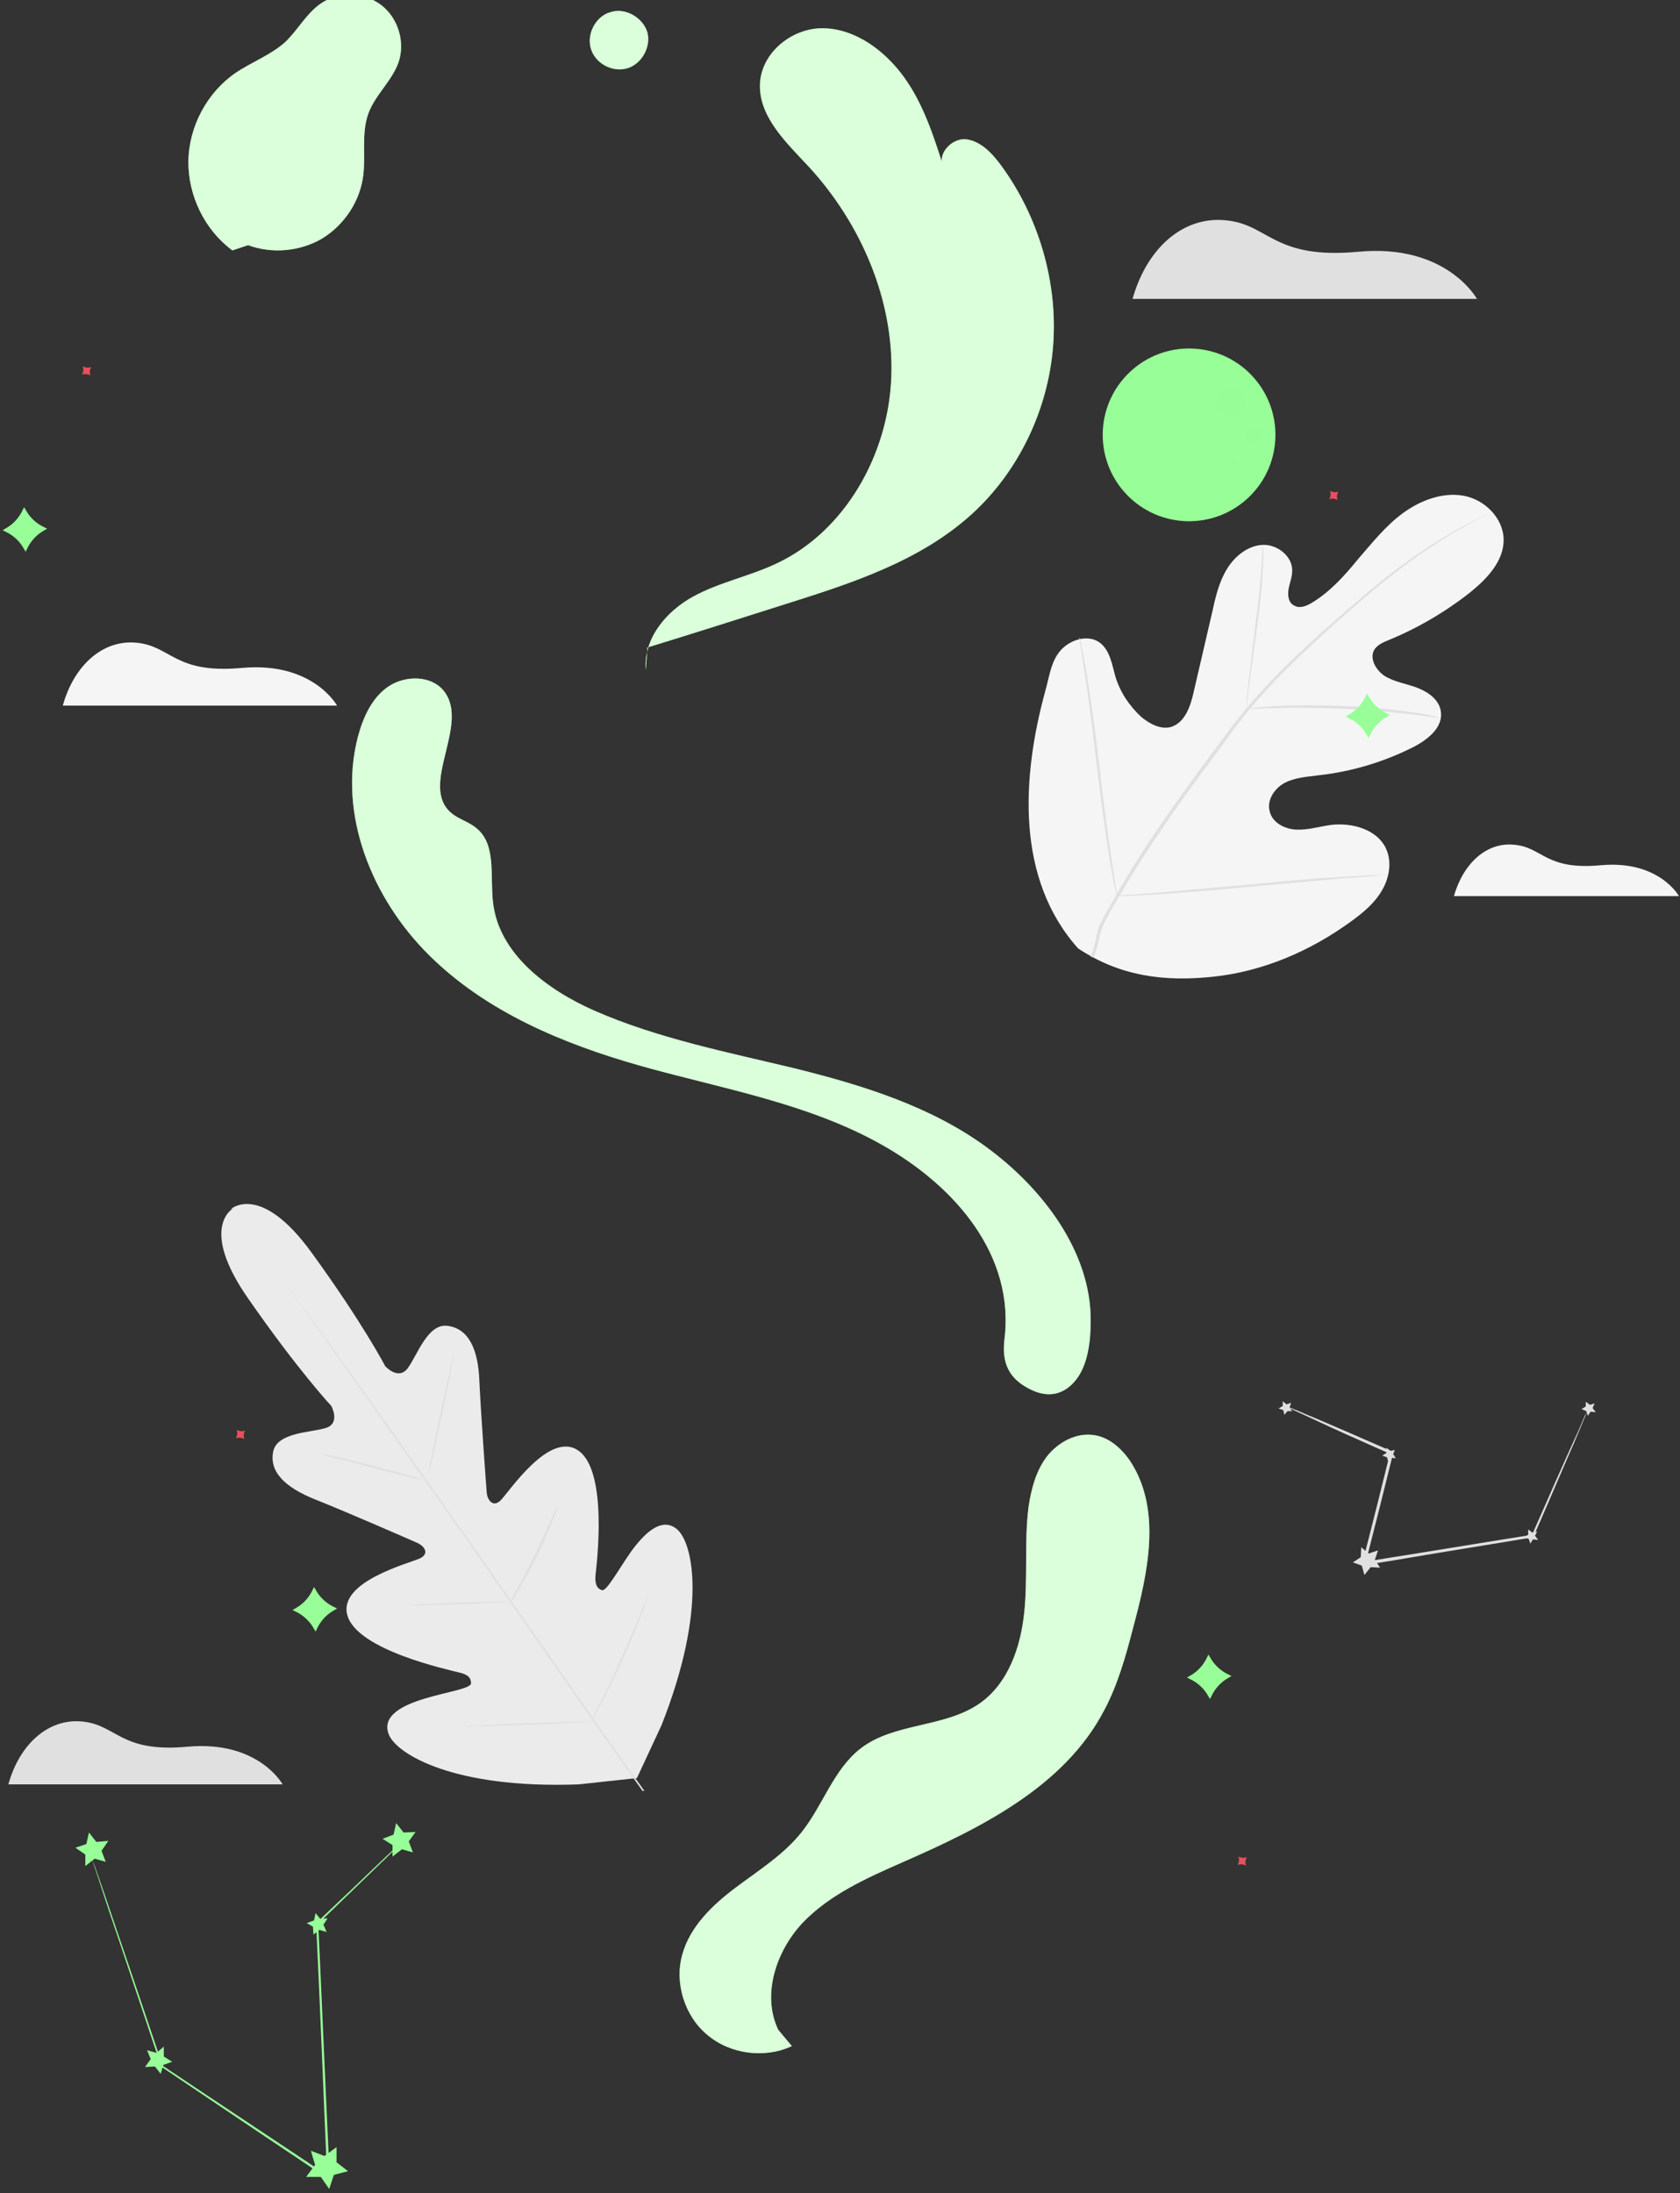 <svg width="321" height="419" viewBox="0 0 321 419" fill="none" xmlns="http://www.w3.org/2000/svg">
<rect x="0" y="0" width="321" height="419" fill="#333333" stroke="none"/>
<g id="sfondo">
<g id="Group">
<g id="Group_2">
<g id="Group_3">
<g id="Group_4">
<g id="Group_5">
<g id="Group_6">
<path id="Vector" d="M216.4 57.1H282.2C282.2 57.1 276.4 46.5 259.5 48.1C243.3 49.6 242.5 42.9 234.3 42.1C226 41.2 219.1 47.5 216.4 57.1Z" fill="#E0E0E0"/>
</g>
</g>
</g>
</g>
</g>
</g>
<g id="Group_7">
<g id="Group_8">
<g id="Group_9">
<path id="Vector_2" d="M44.5 230.9C44.5 230.9 37.9 234.5 47.5 248.2C57.1 262 63.3 268.6 63.3 268.6C63.3 268.6 65.1 271.9 62.3 272.8C59.5 273.7 53 273.6 52.2 277.3C51.4 281.2 54.5 284.2 60.3 286.5C66.1 288.8 78.7 294.3 79.8 294.8C80.9 295.3 82.2 296.7 80.3 297.7C78.5 298.6 64.4 302.1 66.4 308.7C68.4 315.3 85.7 319 87.6 319.5C89.5 319.9 90 320.6 90 321.6C90 322.6 85.1 323.3 81.2 324.5C77.2 325.7 72.8 327.7 74.3 331.4C75.8 335.1 86.7 341.8 110.6 340.9L121.7 339.7L126.4 329.6C135.2 307.3 132.4 294.8 129.4 292.2C126.4 289.6 123 293.1 120.6 296.4C118.2 299.8 115.9 304.1 115 303.8C114.1 303.5 113.6 302.7 113.8 300.8C114 298.9 116.2 281.3 110.6 277.2C105 273.1 97.1 285.3 95.6 286.7C94.1 288.1 93.1 286.4 93 285.2C92.9 284 91.9 270.3 91.6 264C91.4 257.7 89.5 253.8 85.5 253.3C81.7 252.8 79.7 259 77.9 261.4C76.1 263.8 73.6 261 73.6 261C73.6 261 69.4 252.9 59.6 239.4C49.8 225.8 44.1 231 44.1 231" fill="#EBEBEB"/>
</g>
<g id="Group_10">
<g id="Group_11">
<path id="Vector_3" d="M122.8 342.2C115.6 332.2 103.1 314.2 92.4 298.8C81.6 283.4 71.8 269.5 64.7 259.5C61.1 254.5 58.2 250.4 56.2 247.6C55.2 246.2 54.4 245.1 53.9 244.4C53.6 244 53.5 243.8 53.3 243.6C53.2 243.4 53.1 243.3 53.1 243.3C53.1 243.3 53.2 243.4 53.3 243.6C53.4 243.8 53.7 244.1 53.9 244.4C54.4 245.1 55.2 246.2 56.3 247.6C58.3 250.4 61.3 254.4 64.9 259.4C72.1 269.4 81.9 283.3 92.7 298.7C103.5 314.1 115.9 332.1 123.1 342.1" fill="#E0E0E0"/>
</g>
</g>
<g id="Group_12">
<g id="Group_13">
<path id="Vector_4" d="M61.3 277.8C61.3 277.8 61.6 277.8 62.1 277.9C62.6 278 63.3 278.1 64.2 278.3C66 278.7 68.5 279.3 71.2 280C73.9 280.7 76.3 281.4 78.2 281.9C79 282.1 79.7 282.3 80.3 282.5C80.8 282.6 81.1 282.7 81.1 282.7C81.1 282.7 80.8 282.7 80.3 282.6C79.8 282.5 79.1 282.4 78.2 282.2C76.4 281.8 73.9 281.1 71.2 280.4C68.5 279.7 66.1 279.1 64.2 278.6C63.4 278.4 62.6 278.2 62.1 278.1C61.6 277.9 61.3 277.9 61.3 277.8Z" fill="#E0E0E0"/>
</g>
</g>
<g id="Group_14">
<g id="Group_15">
<path id="Vector_5" d="M81.8 281.9C81.7 281.9 82.7 276.7 84.1 270.3C85.5 263.9 86.6 258.8 86.7 258.8C86.8 258.8 85.8 264 84.4 270.4C83.1 276.8 81.9 282 81.8 281.9Z" fill="#E0E0E0"/>
</g>
</g>
<g id="Group_16">
<g id="Group_17">
<path id="Vector_6" d="M97.3 306.3C97.3 306.3 97.4 306 97.7 305.6C98 305.1 98.3 304.4 98.8 303.6C99.7 301.9 100.9 299.6 102.2 297C103.5 294.4 104.5 292 105.3 290.3C105.7 289.5 106 288.8 106.2 288.3C106.4 287.8 106.5 287.6 106.6 287.6C106.6 287.6 106.5 287.9 106.4 288.4C106.2 288.9 106 289.6 105.6 290.5C104.9 292.3 103.9 294.7 102.6 297.3C101.3 299.9 100.1 302.2 99.1 303.8C98.6 304.6 98.2 305.3 97.9 305.7C97.5 306.1 97.4 306.3 97.3 306.3Z" fill="#E0E0E0"/>
</g>
</g>
<g id="Group_18">
<g id="Group_19">
<path id="Vector_7" d="M78 306.7C78 306.7 78.3 306.6 78.8 306.6C79.4 306.6 80.1 306.5 80.9 306.5C82.6 306.4 85.1 306.3 87.7 306.2C90.4 306.1 92.8 306.1 94.5 306C95.3 306 96 306 96.6 306C97.1 306 97.4 306 97.4 306C97.4 306 97.1 306.1 96.6 306.1C96 306.1 95.3 306.2 94.5 306.2C92.8 306.3 90.3 306.4 87.7 306.5C85 306.6 82.6 306.6 80.9 306.7C80.1 306.7 79.4 306.7 78.8 306.7C78.2 306.7 78 306.7 78 306.7Z" fill="#E0E0E0"/>
</g>
</g>
<g id="Group_20">
<g id="Group_21">
<path id="Vector_8" d="M88.9 329.9C88.9 329.9 89.2 329.8 89.9 329.8C90.6 329.8 91.5 329.7 92.5 329.6C94.7 329.5 97.8 329.3 101.2 329.2C104.6 329.1 107.7 329 109.9 328.9C111 328.9 111.9 328.9 112.5 328.8C113.1 328.8 113.5 328.8 113.5 328.8C113.5 328.8 113.2 328.9 112.5 328.9C111.8 328.9 110.9 329 109.9 329.1C107.7 329.2 104.6 329.4 101.2 329.5C97.8 329.6 94.7 329.7 92.5 329.8C91.4 329.8 90.5 329.8 89.9 329.9C89.3 330 88.9 330 88.9 329.9Z" fill="#E0E0E0"/>
</g>
</g>
<g id="Group_22">
<g id="Group_23">
<path id="Vector_9" d="M113 328.8C113 328.8 113.1 328.5 113.4 327.8C113.7 327.1 114.1 326.3 114.7 325.3C115.8 323.2 117.2 320.2 118.7 316.8C120.2 313.5 121.5 310.4 122.4 308.2C122.8 307.1 123.2 306.3 123.5 305.6C123.8 305 123.9 304.6 123.9 304.7C123.9 304.7 123.8 305.1 123.6 305.7C123.4 306.3 123 307.2 122.6 308.4C121.7 310.6 120.5 313.7 119 317C117.5 320.3 116 323.3 114.9 325.4C114.3 326.5 113.9 327.3 113.5 327.9C113.2 328.5 113 328.8 113 328.8Z" fill="#E0E0E0"/>
</g>
</g>
</g>
<g id="Group_24">
<g id="Group_25">
<g id="Group_26">
<g id="Group_27">
<g id="Group_28">
<path id="Vector_10" d="M206 181.2C194.1 167.9 195.2 148.6 199.7 132.1C200.5 129.3 200.8 126.3 202.7 124.2C204.6 122.1 208.1 121.1 210.3 122.9C212.1 124.4 212.5 127 213.1 129.2C214 132.2 215.8 134.9 218.1 137C219.7 138.3 221.7 139.4 223.7 138.9C226.4 138.1 227.5 134.9 228.1 132.1C229.3 126.9 230.5 121.8 231.7 116.6C232.3 113.8 233 111 234.5 108.6C236 106.2 238.5 104.2 241.3 104.1C244.1 104 247 106.3 246.9 109.1C246.9 110.3 246.4 111.4 246.2 112.6C246 113.8 246.2 115.2 247.3 115.7C248.3 116.3 249.6 115.8 250.6 115.2C254.1 113.1 256.9 110 259.5 106.8C262.2 103.7 264.8 100.4 268.1 98C271.4 95.6 275.6 94 279.6 94.7C283.6 95.4 287.2 98.9 287.3 103C287.4 107.1 284.2 110.5 281 113.1C276.2 116.9 270.9 120 265.3 122.3C264.3 122.7 263.2 123.2 262.6 124.1C261.6 125.8 262.9 128 264.5 129.1C266.4 130.3 268.7 130.6 270.8 131.4C272.9 132.2 275 133.7 275.3 135.9C275.8 139 272.7 141.4 269.9 142.8C264.3 145.6 258.3 147.4 252.1 148.1C249.9 148.4 247.6 148.5 245.6 149.5C243.6 150.5 242 152.8 242.6 155C243.1 157.2 245.5 158.4 247.7 158.5C249.9 158.6 252.1 157.9 254.3 157.6C258.4 157.1 263.3 158.5 264.9 162.3C266 164.8 265.4 167.9 264 170.2C262.6 172.6 260.4 174.4 258.2 176C250.4 181.7 241.3 185.6 231.8 186.6C222.4 187.6 214 186.5 206 181.2Z" fill="#F5F5F5"/>
</g>
</g>
</g>
</g>
<g id="Group_29">
<g id="Group_30">
<g id="Group_31">
<g id="Group_32">
<g id="Group_33">
<path id="Vector_11" d="M208.4 182.8C210.6 176.4 208.3 179.6 212.8 171.8C217.2 164 222.8 155.8 228.9 147.5C230.4 145.4 232 143.4 233.5 141.3C235 139.3 236.5 137.3 238.1 135.4C241.2 131.7 244.5 128.3 247.8 125.2C251 122.1 254.2 119.3 257.2 116.7C260.2 114.1 263 111.7 265.7 109.6C271.1 105.5 275.8 102.6 279.1 100.8C280.8 99.9 282.1 99.2 283 98.8C283.4 98.6 283.8 98.4 284 98.3C284.2 98.2 284.4 98.1 284.4 98.1C284.4 98.1 284.3 98.2 284.1 98.3C283.9 98.4 283.5 98.6 283.1 98.8C282.2 99.3 280.9 100 279.3 100.9C276 102.8 271.4 105.6 266.1 109.8C263.4 111.9 260.6 114.3 257.6 116.9C254.6 119.5 251.5 122.4 248.2 125.5C245 128.6 241.7 132 238.6 135.7C237 137.6 235.6 139.5 234.1 141.6C232.6 143.6 231.1 145.7 229.5 147.8C223.4 156.1 217.8 164.3 213.4 172C208.9 179.8 211.2 176.5 209 182.9" fill="#E0E0E0"/>
</g>
</g>
</g>
</g>
</g>
<g id="Group_34">
<g id="Group_35">
<g id="Group_36">
<g id="Group_37">
<g id="Group_38">
<path id="Vector_12" d="M238.2 135.5C238.2 135.5 238.2 135.1 238.2 134.3C238.2 133.5 238.3 132.4 238.5 130.9C238.8 128.1 239.3 124.1 239.8 119.8C240.4 115.5 240.8 111.6 241 108.7C241.1 107.3 241.2 106.1 241.2 105.3C241.2 104.5 241.3 104.1 241.3 104.1C241.3 104.1 241.4 104.5 241.4 105.3C241.4 106.1 241.4 107.3 241.3 108.7C241.2 111.6 240.8 115.5 240.2 119.8C239.6 124.1 239.1 127.9 238.7 130.8C238.5 132.1 238.4 133.2 238.3 134.1C238.3 135 238.2 135.5 238.2 135.5Z" fill="#E0E0E0"/>
</g>
</g>
</g>
</g>
</g>
<g id="Group_39">
<g id="Group_40">
<g id="Group_41">
<g id="Group_42">
<g id="Group_43">
<path id="Vector_13" d="M275.3 137.2C275.3 137.2 274.8 137.2 273.8 137C272.9 136.9 271.5 136.7 269.9 136.5C266.6 136.1 261.9 135.7 256.8 135.4C251.7 135.2 247 135.2 243.7 135.3C242 135.3 240.7 135.4 239.7 135.4C238.8 135.4 238.2 135.4 238.2 135.4C238.2 135.4 238.7 135.3 239.7 135.2C240.6 135.1 242 135 243.7 134.9C247.1 134.7 251.7 134.7 256.9 134.9C262 135.1 266.7 135.6 270 136.1C271.7 136.3 273 136.6 273.9 136.8C274.8 137.1 275.3 137.2 275.3 137.2Z" fill="#E0E0E0"/>
</g>
</g>
</g>
</g>
</g>
<g id="Group_44">
<g id="Group_45">
<g id="Group_46">
<g id="Group_47">
<g id="Group_48">
<path id="Vector_14" d="M213.4 171.3C213.4 171.3 213.3 171.1 213.3 170.8C213.2 170.4 213.1 169.9 213 169.4C212.7 168.2 212.4 166.4 212 164.1C211.3 159.6 210.4 153.4 209.6 146.6C208.8 139.7 208 133.5 207.3 129C207 126.8 206.7 125 206.5 123.7C206.4 123.1 206.3 122.6 206.3 122.3C206.3 122 206.2 121.8 206.3 121.8C206.3 121.8 206.4 122 206.4 122.3C206.5 122.7 206.6 123.2 206.7 123.7C207 124.9 207.3 126.7 207.7 129C208.4 133.5 209.3 139.7 210.1 146.6C210.9 153.5 211.7 159.7 212.4 164.2C212.7 166.4 213 168.2 213.2 169.5C213.3 170.1 213.4 170.6 213.4 170.9C213.4 171.1 213.4 171.3 213.4 171.3Z" fill="#E0E0E0"/>
</g>
</g>
</g>
</g>
</g>
<g id="Group_49">
<g id="Group_50">
<g id="Group_51">
<g id="Group_52">
<g id="Group_53">
<path id="Vector_15" d="M264.1 167.2C264.1 167.2 263.9 167.2 263.6 167.3C263.2 167.3 262.7 167.4 262.1 167.4C260.7 167.5 258.9 167.7 256.7 167.8C252.1 168.2 245.8 168.8 238.8 169.4C231.8 170.1 225.4 170.6 220.8 170.9C218.5 171 216.6 171.1 215.3 171.2C214.7 171.2 214.2 171.2 213.8 171.2C213.5 171.2 213.3 171.2 213.3 171.2C213.3 171.2 213.5 171.2 213.8 171.1C214.2 171.1 214.7 171 215.3 171C216.7 170.9 218.5 170.7 220.7 170.6C225.3 170.2 231.6 169.6 238.6 169C245.6 168.3 251.9 167.8 256.6 167.5C258.9 167.4 260.8 167.3 262.1 167.2C262.7 167.2 263.2 167.2 263.6 167.2C264 167.2 264.1 167.2 264.1 167.2Z" fill="#E0E0E0"/>
</g>
</g>
</g>
</g>
</g>
</g>
<g id="Group_54">
<g id="Group_55">
<g id="Group_56">
<g id="Group_57">
<g id="Group_58">
<g id="Group_59">
<path id="Vector_16" d="M303.5 269C303.5 269 303.5 269.2 303.3 269.5C303.2 269.8 303 270.3 302.8 270.8C302.3 272 301.6 273.7 300.7 275.8C298.8 280.1 296.2 286.3 293 293.6V293.7H292.9C285.8 294.9 277.5 296.2 268.7 297.7C265.9 298.2 263.2 298.6 260.6 299L260.2 299.1L260.3 298.7C262.3 290.9 264.1 283.7 265.6 277.6L265.7 277.8C259.8 275.2 254.9 273 251.5 271.4C249.8 270.6 248.5 270 247.6 269.6C247.2 269.4 246.8 269.2 246.6 269.1C246.4 269 246.3 268.9 246.3 268.9C246.3 268.9 246.4 268.9 246.7 269C247 269.1 247.3 269.3 247.7 269.4C248.6 269.8 250 270.4 251.7 271.1C255.2 272.6 260.1 274.7 266 277.3L266.2 277.4V277.6C264.7 283.7 262.9 290.9 260.9 298.7L260.6 298.4C263.2 298 266 297.5 268.7 297.1C277.5 295.7 285.8 294.3 292.9 293.2L292.7 293.3C295.9 286 298.6 279.9 300.6 275.5C301.6 273.4 302.3 271.7 302.8 270.5C303.1 270 303.3 269.5 303.4 269.2C303.4 269.1 303.5 269 303.5 269Z" fill="#E0E0E0"/>
</g>
</g>
</g>
</g>
</g>
<g id="Group_60">
<g id="Group_61">
<g id="Group_62">
<g id="Group_63">
<path id="Vector_17" d="M263.3 296.2L262.7 298L263.7 299.5L261.9 299.4L260.7 300.9L260.2 299.1L258.5 298.5L260 297.5L260.1 295.6L261.5 296.8L263.3 296.2Z" fill="#E0E0E0"/>
</g>
</g>
</g>
</g>
<g id="Group_64">
<g id="Group_65">
<g id="Group_66">
<g id="Group_67">
<path id="Vector_18" d="M246.7 268L246.4 268.9L246.9 269.6H246L245.4 270.3L245.2 269.4L244.3 269.1L245.1 268.6V267.7L245.8 268.3L246.7 268Z" fill="#E0E0E0"/>
</g>
</g>
</g>
</g>
<g id="Group_68">
<g id="Group_69">
<g id="Group_70">
<g id="Group_71">
<path id="Vector_19" d="M293.7 292.6L293.3 293.4L293.9 294.2L292.9 294.1L292.4 294.9L292.1 294L291.2 293.7L292 293.2V292.2L292.8 292.8L293.7 292.6Z" fill="#E0E0E0"/>
</g>
</g>
</g>
</g>
<g id="Group_72">
<g id="Group_73">
<g id="Group_74">
<g id="Group_75">
<path id="Vector_20" d="M266.5 277L266.2 277.8L266.7 278.6L265.8 278.5L265.3 279.3L265 278.4L264.1 278.1L264.9 277.6V276.6L265.7 277.2L266.5 277Z" fill="#E0E0E0"/>
</g>
</g>
</g>
</g>
<g id="Group_76">
<g id="Group_77">
<g id="Group_78">
<g id="Group_79">
<path id="Vector_21" d="M304.7 268.1L304.3 269L304.9 269.8L303.9 269.7L303.4 270.5L303.1 269.6L302.2 269.2L303 268.7V267.8L303.8 268.4L304.7 268.1Z" fill="#E0E0E0"/>
</g>
</g>
</g>
</g>
</g>
<g id="Group_80">
<g id="Group_81">
<g id="Group_82">
<g id="Group_83">
<g id="Group_84">
<g id="Group_85">
<path id="Vector_22" d="M1.6 340.9H54C54 340.9 49.4 332.5 35.9 333.7C23 334.9 22.4 329.6 15.8 328.9C9.2 328.2 3.7 333.3 1.6 340.9Z" fill="#E0E0E0"/>
</g>
</g>
</g>
</g>
</g>
</g>
<g id="Group_86">
<g id="Group_87">
<g id="Group_88">
<g id="Group_89">
<g id="Group_90">
<g id="Group_91">
<path id="Vector_23" d="M12 134.8H64.4C64.4 134.8 59.8 126.4 46.3 127.6C33.4 128.8 32.8 123.5 26.2 122.8C19.6 122.1 14.1 127.2 12 134.8Z" fill="#F5F5F5"/>
</g>
</g>
</g>
</g>
</g>
</g>
<g id="Group_92">
<g id="Group_93">
<g id="Group_94">
<g id="Group_95">
<g id="Group_96">
<g id="Group_97">
<path id="Vector_24" d="M277.8 171.2H320.8C320.8 171.2 317 164.3 305.9 165.3C295.3 166.3 294.8 161.9 289.4 161.4C284.1 160.8 279.6 164.9 277.8 171.2Z" fill="#F5F5F5"/>
</g>
</g>
</g>
</g>
</g>
</g>
</g>
<g id="Group_98">
<path id="Vector_25" d="M44.402 47.839C39.102 43.939 35.902 37.339 36.002 30.739C36.102 24.139 39.602 17.639 45.002 13.939C48.102 11.839 51.702 10.539 54.502 8.039C56.902 5.739 58.502 2.639 61.202 0.739C64.602 -1.661 69.502 -1.561 72.802 0.939C76.102 3.439 77.502 8.139 76.102 12.039C74.802 15.539 71.702 18.139 70.402 21.639C69.002 25.439 69.902 29.639 69.402 33.539C68.802 38.439 65.802 42.939 61.602 45.539C57.402 48.039 52.002 48.539 47.402 46.839" fill="#98FF98"/>
<g id="Group_99" opacity="0.8">
<path id="Vector_26" opacity="0.8" d="M44.402 47.839C39.102 43.939 35.902 37.339 36.002 30.739C36.102 24.139 39.602 17.639 45.002 13.939C48.102 11.839 51.702 10.539 54.502 8.039C56.902 5.739 58.502 2.639 61.202 0.739C64.602 -1.661 69.502 -1.561 72.802 0.939C76.102 3.439 77.502 8.139 76.102 12.039C74.802 15.539 71.702 18.139 70.402 21.639C69.002 25.439 69.902 29.639 69.402 33.539C68.802 38.439 65.802 42.939 61.602 45.539C57.402 48.039 52.002 48.539 47.402 46.839" fill="white"/>
</g>
</g>
<g id="Group_100">
<g id="Group_101">
<path id="Vector_27" d="M191.9 256.1C194 240 182.7 226.7 168.5 218.7C154.3 210.7 137.9 208 122.3 203.6C107.5 199.4 92.9 193.3 82 182.5C71.1 171.7 64.5 155.6 68.4 140.7C69.4 137 71.1 133.2 74.3 131.1C77.5 129 82.4 129 84.8 132C89.9 138.4 80 150 86.2 155.3C87.6 156.5 89.6 157 91 158.2C94.9 161.3 93.6 167.4 94.2 172.4C95.3 182.2 104.5 189.1 113.6 193.1C125.7 198.4 138.9 201 151.8 204.1C164.7 207.3 177.7 211.3 188.4 219.1C199.1 226.9 208.5 239.1 208.4 252.4C208.4 256.1 207.9 260.7 205.6 263.6C203.3 266.5 200.3 267.1 197 265.5C193.7 263.9 191.3 261.4 191.9 256.1Z" fill="#98FF98"/>
<g id="Group_102" opacity="0.8">
<path id="Vector_28" opacity="0.8" d="M191.9 256.1C194 240 182.7 226.7 168.5 218.7C154.3 210.7 137.9 208 122.3 203.6C107.5 199.4 92.9 193.3 82 182.5C71.1 171.7 64.5 155.6 68.4 140.7C69.4 137 71.1 133.2 74.3 131.1C77.5 129 82.4 129 84.8 132C89.9 138.4 80 150 86.2 155.3C87.6 156.5 89.6 157 91 158.2C94.9 161.3 93.6 167.4 94.2 172.4C95.3 182.2 104.5 189.1 113.6 193.1C125.7 198.4 138.9 201 151.8 204.1C164.7 207.3 177.7 211.3 188.4 219.1C199.1 226.9 208.5 239.1 208.4 252.4C208.4 256.1 207.9 260.7 205.6 263.6C203.3 266.5 200.3 267.1 197 265.5C193.7 263.9 191.3 261.4 191.9 256.1Z" fill="white"/>
</g>
</g>
<g id="Group_103">
<path id="Vector_29" d="M123.4 128C122.9 122 127.3 116.8 132.4 114C137.5 111.2 143.3 110.1 148.5 107.6C161.4 101.5 169.7 87 170.3 72.2C170.9 57.4 164.5 42.6 154.4 31.7C150.3 27.3 145.3 22.6 145.2 16.6C145.1 10.3 151.2 5.3 157.3 5.4C163.4 5.5 169 9.6 172.7 14.7C176.4 19.8 178.4 26 180.3 32C178.9 29.5 181.8 26.4 184.5 26.6C187.3 26.9 189.5 29.2 191.2 31.5C198.5 41.4 202.2 54.1 201.2 66.3C200.2 78.5 194.5 90.2 185.7 98.2C175.8 107.2 162.8 111.4 150.1 115.4C141.3 118.2 132.5 121 123.7 123.7" fill="#98FF98"/>
<g id="Group_104" opacity="0.8">
<path id="Vector_30" opacity="0.8" d="M123.4 128C122.9 122 127.3 116.8 132.4 114C137.5 111.2 143.3 110.1 148.5 107.6C161.4 101.5 169.7 87 170.3 72.2C170.9 57.4 164.5 42.6 154.4 31.7C150.3 27.3 145.3 22.6 145.2 16.6C145.1 10.3 151.2 5.3 157.3 5.4C163.4 5.5 169 9.6 172.7 14.7C176.4 19.8 178.4 26 180.3 32C178.9 29.5 181.8 26.4 184.5 26.6C187.3 26.9 189.5 29.2 191.2 31.5C198.5 41.4 202.2 54.1 201.2 66.3C200.2 78.5 194.5 90.2 185.7 98.2C175.8 107.2 162.8 111.4 150.1 115.4C141.3 118.2 132.5 121 123.7 123.7" fill="white"/>
</g>
</g>
<g id="Group_105">
<path id="Vector_31" d="M116.1 2.5C113.5 3.6 112 6.9 113 9.6C114 12.3 117.2 13.9 120 13C122.7 12.1 124.4 8.9 123.7 6.2C122.9 3.5 119.8 1.6 117.1 2.2" fill="#98FF98"/>
<g id="Group_106" opacity="0.8">
<path id="Vector_32" opacity="0.8" d="M116.1 2.5C113.5 3.6 112 6.9 113 9.6C114 12.3 117.2 13.9 120 13C122.7 12.1 124.4 8.9 123.7 6.2C122.9 3.5 119.8 1.6 117.1 2.2" fill="white"/>
</g>
</g>
</g>
<g id="Group_107">
<path id="Vector_33" d="M148.7 387.8C145.5 381.1 148.3 372.7 153.4 367.3C158.6 361.9 165.6 358.8 172.4 355.8C187.5 349.2 203.4 341.3 211 326.7C213.6 321.8 215.1 316.4 216.5 311C219.3 300.6 221.9 288.9 216.3 279.7C214.7 277.1 212.2 274.7 209.2 274.2C205.7 273.6 202.2 275.5 200 278.3C197.9 281.1 197 284.6 196.5 288.1C195.7 294.7 196.4 301.5 195.7 308.1C195 314.8 192.6 321.7 187.1 325.5C180.4 330.1 170.9 329.1 164.5 334C159.3 338 157.3 344.8 153.2 350C149.8 354.3 145 357.3 140.6 360.6C136.2 363.9 131.9 368 130.4 373.3C128.8 378.8 130.8 385.2 135.2 388.8C139.6 392.5 146.2 393.3 151.3 390.9" fill="#98FF98"/>
<g id="Group_108" opacity="0.8">
<path id="Vector_34" opacity="0.8" d="M148.7 387.8C145.5 381.1 148.3 372.7 153.4 367.3C158.6 361.9 165.6 358.8 172.4 355.8C187.5 349.2 203.4 341.3 211 326.7C213.6 321.8 215.1 316.4 216.5 311C219.3 300.6 221.9 288.9 216.3 279.7C214.7 277.1 212.2 274.7 209.2 274.2C205.7 273.6 202.2 275.5 200 278.3C197.9 281.1 197 284.6 196.5 288.1C195.7 294.7 196.4 301.5 195.7 308.1C195 314.8 192.6 321.7 187.1 325.5C180.4 330.1 170.9 329.1 164.5 334C159.3 338 157.3 344.8 153.2 350C149.8 354.3 145 357.3 140.6 360.6C136.2 363.9 131.9 368 130.4 373.3C128.8 378.8 130.8 385.2 135.2 388.8C139.6 392.5 146.2 393.3 151.3 390.9" fill="white"/>
</g>
</g>
<g id="Group_109">
<g id="Group_110">
<g id="Group_111">
<g id="Group_112">
<path id="Vector_35" d="M60 303.2L60.6 304.2C61.3 305.3 62.3 306.2 63.4 306.8L64.4 307.3L63.4 307.9C62.3 308.6 61.4 309.6 60.8 310.7L60.3 311.7L59.7 310.7C59 309.6 58 308.7 56.9 308.1L55.9 307.6L56.9 307C58 306.3 58.9 305.3 59.5 304.2L60 303.2Z" fill="#98FF98"/>
</g>
</g>
</g>
</g>
<g id="Group_113">
<g id="Group_114">
<g id="Group_115">
<g id="Group_116">
<path id="Vector_36" d="M4.6 96.9L5.2 97.9C5.9 99 6.9 99.9 8 100.5L9 101L8 101.6C6.9 102.3 6 103.3 5.4 104.4L4.9 105.4L4.3 104.4C3.6 103.3 2.6 102.4 1.5 101.8L0.5 101.3L1.5 100.7C2.6 100 3.5 99 4.1 97.9L4.6 96.9Z" fill="#98FF98"/>
</g>
</g>
</g>
</g>
<g id="Group_117">
<g id="Group_118">
<g id="Group_119">
<g id="Group_120">
<path id="Vector_37" d="M261.2 132.5L261.8 133.5C262.5 134.6 263.5 135.5 264.6 136.1L265.6 136.6L264.6 137.2C263.5 137.9 262.6 138.9 262 140L261.5 141L260.9 140C260.2 138.9 259.2 138 258.1 137.4L257.1 136.9L258.1 136.3C259.2 135.6 260.1 134.6 260.7 133.5L261.2 132.5Z" fill="#98FF98"/>
</g>
</g>
</g>
</g>
<g id="Group_121">
<g id="Group_122">
<g id="Group_123">
<g id="Group_124">
<path id="Vector_38" d="M230.9 316.1L231.5 317.1C232.2 318.2 233.2 319.1 234.3 319.7L235.3 320.2L234.3 320.8C233.2 321.5 232.3 322.5 231.7 323.6L231.2 324.6L230.6 323.6C229.9 322.5 228.9 321.6 227.8 321L226.8 320.5L227.8 319.9C228.9 319.2 229.8 318.2 230.4 317.1L230.9 316.1Z" fill="#98FF98"/>
</g>
</g>
</g>
</g>
<g id="Group_125">
<g id="Group_126">
<g id="Group_127">
<g id="Group_128">
<path id="Vector_39" d="M236.6 354.7L236.9 354.8C237.2 354.9 237.6 355 237.9 354.9L238.2 354.8L238.1 355.1C238 355.4 237.9 355.8 238 356.1L238.1 356.4L237.8 356.3C237.5 356.2 237.1 356.1 236.8 356.2L236.5 356.3L236.6 356C236.7 355.7 236.8 355.3 236.7 355L236.6 354.7Z" fill="#E8505B"/>
</g>
</g>
</g>
</g>
<g id="Group_129">
<g id="Group_130">
<g id="Group_131">
<g id="Group_132">
<path id="Vector_40" d="M254.1 93.8L254.4 93.9C254.7 94 255.1 94.1 255.4 94L255.7 93.9L255.6 94.2C255.5 94.5 255.4 94.9 255.5 95.2L255.6 95.5L255.3 95.4C255 95.3 254.6 95.2 254.3 95.3L254 95.4L254.1 95.1C254.2 94.8 254.3 94.4 254.2 94.1L254.1 93.8Z" fill="#E8505B"/>
</g>
</g>
</g>
</g>
<g id="Group_133">
<g id="Group_134">
<g id="Group_135">
<g id="Group_136">
<path id="Vector_41" d="M15.8 70L16.1 70.1C16.4 70.2 16.8 70.3 17.1 70.2L17.4 70.1L17.3 70.4C17.2 70.7 17.1 71.1 17.2 71.4L17.3 71.7L17 71.6C16.7 71.5 16.3 71.4 16 71.5L15.7 71.6L15.8 71.3C15.9 71 16 70.6 15.9 70.3L15.8 70Z" fill="#E8505B"/>
</g>
</g>
</g>
</g>
<g id="Group_137">
<g id="Group_138">
<g id="Group_139">
<g id="Group_140">
<path id="Vector_42" d="M45.2 273.2L45.5 273.3C45.8 273.4 46.2 273.5 46.5 273.4L46.8 273.3L46.7 273.6C46.6 273.9 46.5 274.3 46.6 274.6L46.7 274.9L46.4 274.8C46.1 274.7 45.7 274.6 45.4 274.7L45.1 274.8L45.2 274.5C45.3 274.2 45.4 273.8 45.3 273.5L45.2 273.2Z" fill="#E8505B"/>
</g>
</g>
</g>
</g>
<g id="Group_141">
<g id="Group_142">
<g id="Group_143">
<g id="Group_144">
<g id="Group_145">
<g id="Group_146">
<path id="Vector_43" d="M77.1 351.7C77.1 351.7 77 351.8 76.8 352C76.6 352.2 76.3 352.5 76 352.8C75.2 353.5 74.2 354.6 72.8 355.9C70 358.6 65.9 362.6 60.8 367.5V367.4C61.4 379.9 62.1 397 63 416V416.4L62.6 416.2C61.2 415.3 59.8 414.3 58.3 413.3C48.4 406.7 39.1 400.4 30.9 394.9H30.8V394.8C26.7 382.6 23.3 372.3 20.8 365C19.6 361.4 18.7 358.5 18 356.5C17.7 355.5 17.4 354.8 17.3 354.3C17.2 354.1 17.2 353.9 17.1 353.7C17.1 353.6 17 353.5 17 353.5C17 353.5 17 353.6 17.1 353.7C17.2 353.8 17.2 354 17.3 354.3C17.5 354.8 17.7 355.6 18.1 356.5C18.8 358.5 19.8 361.3 21 364.9C23.5 372.2 27 382.5 31.1 394.7L31 394.6C39.2 400.1 48.6 406.3 58.5 412.9C60 413.9 61.5 414.9 62.8 415.8L62.5 416C61.7 397 61 380 60.4 367.4V367.3H60.5C65.6 362.5 69.7 358.6 72.6 355.8C74 354.5 75.1 353.4 75.9 352.7C76.3 352.4 76.6 352.1 76.8 351.9C77 351.8 77.1 351.7 77.1 351.7Z" fill="#98FF98"/>
</g>
</g>
</g>
</g>
</g>
<g id="Group_147">
<g id="Group_148">
<g id="Group_149">
<g id="Group_150">
<path id="Vector_44" d="M64.3 410.2V413.1L66.5 414.8L63.8 415.5L62.9 418.2L61.3 415.9H58.5L60.2 413.6L59.4 410.9L62 411.9L64.3 410.2Z" fill="#98FF98"/>
</g>
</g>
</g>
</g>
<g id="Group_151">
<g id="Group_152">
<g id="Group_153">
<g id="Group_154">
<path id="Vector_45" d="M31.3 391V392.9L32.9 393.9L31.2 394.5L30.7 396.2L29.6 394.8L27.7 394.9L28.8 393.4L28.1 391.7L29.9 392.2L31.3 391Z" fill="#98FF98"/>
</g>
</g>
</g>
</g>
<g id="Group_155">
<g id="Group_156">
<g id="Group_157">
<g id="Group_158">
<path id="Vector_46" d="M17 350.1L18.4 351.9L20.7 351.7L19.4 353.6L20.2 355.7L18.1 355.1L16.3 356.5V354.3L14.4 353L16.5 352.3L17 350.1Z" fill="#98FF98"/>
</g>
</g>
</g>
</g>
<g id="Group_159">
<g id="Group_160">
<g id="Group_161">
<g id="Group_162">
<path id="Vector_47" d="M75.7 348.3L77.1 350.1L79.4 350L78.1 351.8L78.9 353.9L76.8 353.3L75 354.7V352.5L73.1 351.3L75.2 350.5L75.7 348.3Z" fill="#98FF98"/>
</g>
</g>
</g>
</g>
<g id="Group_163">
<g id="Group_164">
<g id="Group_165">
<g id="Group_166">
<path id="Vector_48" d="M60.3 365.5L61.2 366.6L62.6 366.5L61.8 367.7L62.4 369.1L61 368.7L59.9 369.6L59.8 368.1L58.6 367.4L60 366.9L60.3 365.5Z" fill="#98FF98"/>
</g>
</g>
</g>
</g>
</g>
<g id="Group_167">
<g id="Group_168">
<g id="Group_169">
<g id="Group_170">
<g id="Group_171">
<path id="Vector_49" d="M238.615 94.993C245.195 88.688 245.417 78.243 239.112 71.664C232.807 65.085 222.362 64.862 215.783 71.167C209.203 77.472 208.981 87.917 215.286 94.497C221.591 101.076 232.036 101.298 238.615 94.993Z" fill="#98FF98"/>
</g>
</g>
</g>
</g>
<g id="Group_172" opacity="0.4">
<g id="Group_173" opacity="0.4">
<g id="Group_174" opacity="0.4">
<g id="Group_175" opacity="0.4">
<path id="Vector_50" opacity="0.4" d="M232.5 76.8C232.5 75.3 233.8 74.1 235.2 74.2C236.7 74.2 237.9 75.5 237.8 76.9C237.8 78.4 236.5 79.6 235.1 79.5C233.7 79.5 232.5 78.3 232.5 76.8Z" fill="black"/>
</g>
</g>
</g>
</g>
<g id="Group_176" opacity="0.4">
<g id="Group_177" opacity="0.4">
<g id="Group_178" opacity="0.4">
<g id="Group_179" opacity="0.4">
<path id="Vector_51" opacity="0.4" d="M237.9 83.1C237.9 82.2 238.6 81.6 239.5 81.6C240.4 81.6 241 82.3 241 83.2C241 84.1 240.3 84.7 239.4 84.7C238.6 84.6 237.9 83.9 237.9 83.1Z" fill="black"/>
</g>
</g>
</g>
</g>
<g id="Group_180" opacity="0.4">
<g id="Group_181" opacity="0.4">
<g id="Group_182" opacity="0.4">
<g id="Group_183" opacity="0.4">
<path id="Vector_52" opacity="0.4" d="M235.8 87.8C236.1 87.8 236.4 88.1 236.4 88.4C236.4 88.7 236.1 89 235.8 89C235.5 89 235.2 88.7 235.2 88.4C235.2 88.1 235.5 87.8 235.8 87.8Z" fill="black"/>
</g>
</g>
</g>
</g>
</g>
</g>
</svg>
